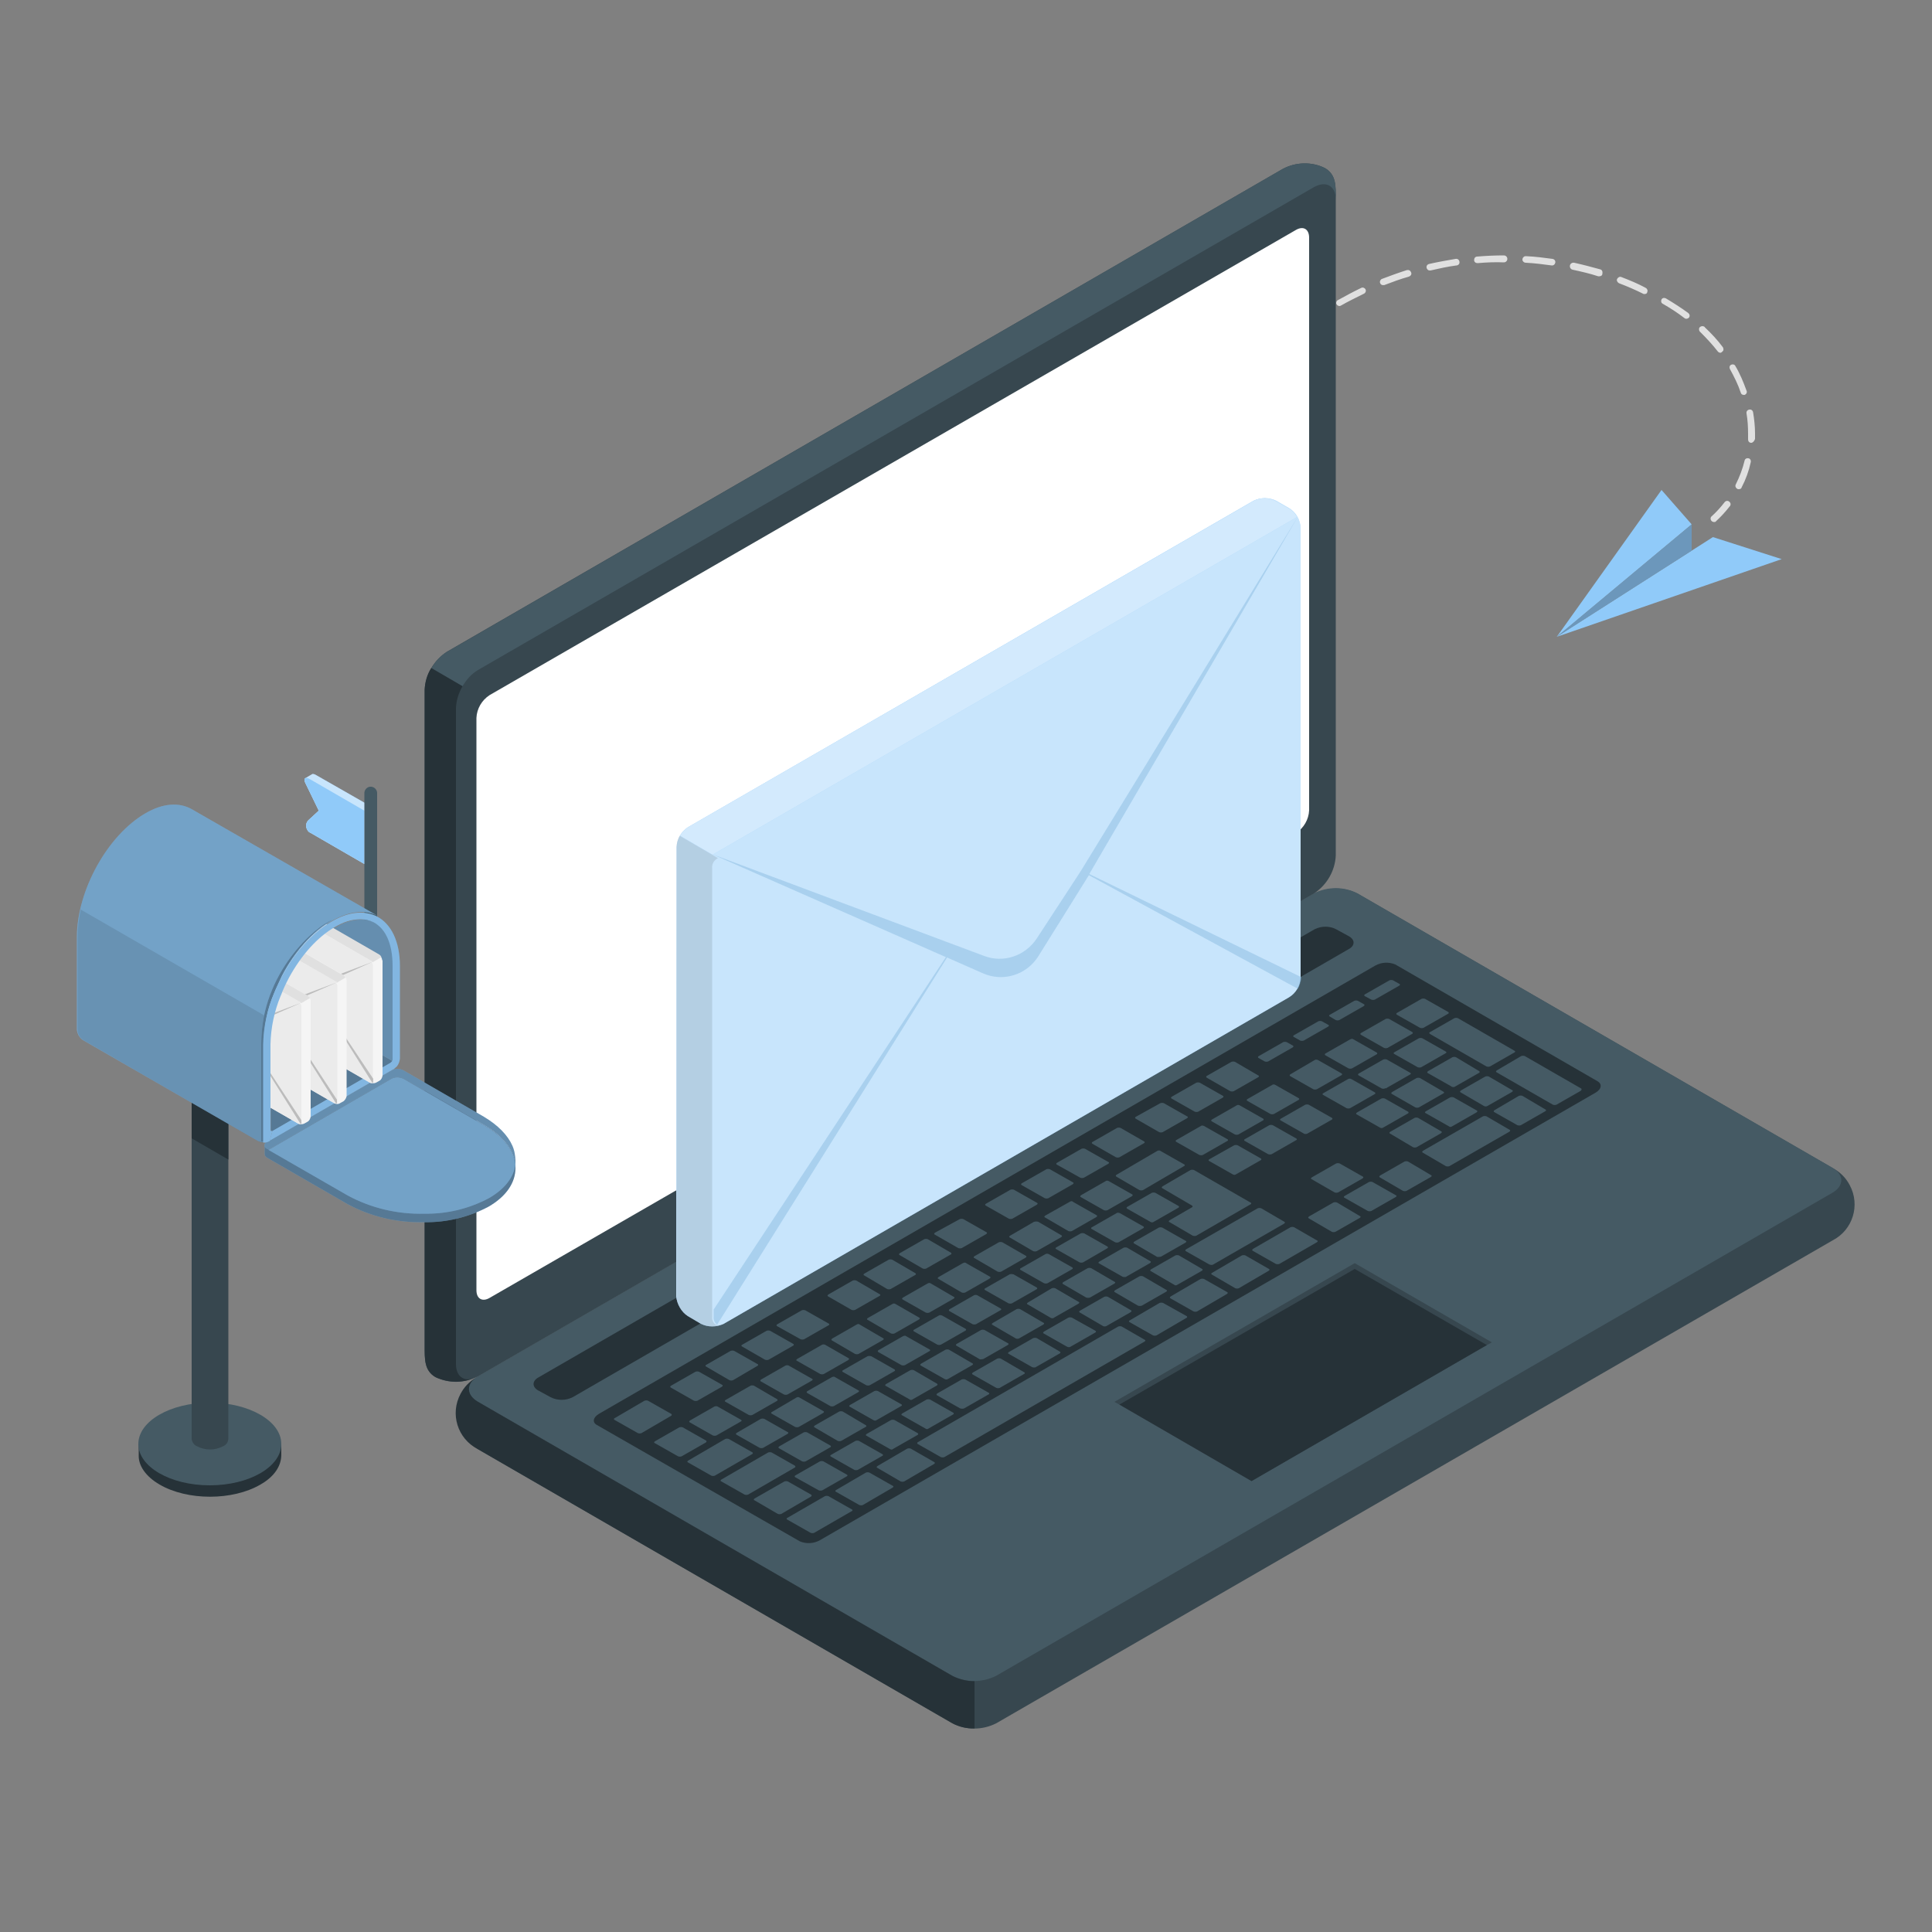 <?xml version="1.0" encoding="utf-8"?>
<!-- Generator: Adobe Illustrator 23.0.2, SVG Export Plug-In . SVG Version: 6.00 Build 0)  -->
<svg version="1.1" id="Layer_1" xmlns="http://www.w3.org/2000/svg" xmlns:xlink="http://www.w3.org/1999/xlink" x="0px" y="0px"
	 viewBox="0 0 500 500" style="enable-background:new 0 0 500 500;" xml:space="preserve">
<rect x="0" y="0" width="500" height="500" fill="#808080" stroke="none"/>
<style type="text/css">
	.st0{fill:#37474F;}
	.st1{fill:#455A64;}
	.st2{fill:#263238;}
	.st3{fill:#FFFFFF;}
	.st4{fill:#90CAF9;}
	.st5{opacity:0.5;fill:#FFFFFF;enable-background:new    ;}
	.st6{opacity:0.4;enable-background:new    ;}
	.st7{opacity:0.3;enable-background:new    ;}
	.st8{opacity:0.2;enable-background:new    ;}
	.st9{opacity:0.1;enable-background:new    ;}
	.st10{fill:#F5F5F5;}
	.st11{fill:#E0E0E0;}
	.st12{fill:#EBEBEB;}
	.st13{opacity:0.5;}
	.st14{opacity:0.6;fill:#FFFFFF;enable-background:new    ;}
	.st15{opacity:0.4;fill:#90CAF9;enable-background:new    ;}
	.st16{opacity:5.000000e-02;enable-background:new    ;}
	.st17{opacity:0.25;enable-background:new    ;}
</style>
<g id="freepik--Device--inject-33">
	<g id="freepik--Laptop--inject-33">
		<path class="st0" d="M118,365.6c0.3,3.8,2.4,7.3,5.6,9.4l122.9,71c3.6,1.8,7.7,1.8,11.3,0l216.5-125c5.2-2.7,7.2-9.1,4.4-14.3
			c-1-1.9-2.5-3.4-4.4-4.4l-122.9-71c-3.5-1.8-7.7-1.8-11.3,0l-216.4,125C120.4,358.2,118.3,361.7,118,365.6z"/>
		<path class="st1" d="M123.6,362.7l122.9,71c3.5,1.8,7.7,1.8,11.3,0l216.4-125c3.1-1.8,3.1-4.7,0-6.5l-122.9-71
			c-3.5-1.8-7.7-1.8-11.3,0l-216.4,125C120.5,358,120.5,360.9,123.6,362.7z"/>
		<path class="st2" d="M252.2,435.1v12.2c-2,0.1-4-0.4-5.7-1.3l-122.9-71c-5.2-2.7-7.2-9.1-4.4-14.3c0.9-1.7,2.2-3.1,3.9-4.1
			c-2.5,1.8-2.3,4.5,0.6,6.2l122.9,71C248.3,434.6,250.2,435.1,252.2,435.1z"/>
		<path class="st0" d="M112.7,356.4c-2.9-1.7-2.8-4.6-2.8-8.1V178.5c0.2-4,2.4-7.6,5.7-9.8L332,43.7c3.4-1.8,7.5-1.9,10.9-0.2
			c2.9,1.7,2.8,4.6,2.8,8.1v169.8c-0.2,4-2.3,7.6-5.6,9.8l-216.4,125C120.2,358,116.2,358.1,112.7,356.4z"/>
		<path class="st1" d="M345.7,51.7c0-3.6-2.5-5-5.6-3.3l-216.4,125c-1.7,1-3,2.5-4,4.2l-8-4.7l0,0c0.9-1.7,2.3-3.2,4-4.2L332,43.7
			c3.4-1.8,7.5-1.9,10.9-0.2C345.9,45.3,345.7,48.1,345.7,51.7z"/>
		<path class="st2" d="M123,356.5c-3.3,1.5-7,1.4-10.3-0.1c-2.9-1.7-2.8-4.6-2.8-8.1V178.5c0.1-2,0.6-3.9,1.7-5.6l8.1,4.7l0,0
			c-1,1.7-1.6,3.6-1.7,5.6V353C118,356.3,120.2,357.8,123,356.5z"/>
		<path class="st3" d="M126.7,179.9L335.4,59.5c1.9-1.1,3.4-0.2,3.4,2v148.2c-0.1,2.4-1.4,4.6-3.4,5.9L126.7,335.9
			c-1.9,1.1-3.4,0.2-3.4-2V185.8C123.4,183.4,124.7,181.2,126.7,179.9z"/>
		<path class="st2" d="M139.3,356.5l200.9-116c1.8-0.9,3.9-0.9,5.6,0l3.3,1.8c1.6,0.9,1.6,2.4,0,3.3l-200.9,116
			c-1.8,0.9-3.9,0.9-5.7,0l-3.3-1.8C137.7,358.9,137.7,357.4,139.3,356.5z"/>
		<path class="st2" d="M155,365.9l200.9-116c1.6-0.9,3.5-1,5.2-0.3l52.3,30.2c1.3,0.7,1.1,2.1-0.5,3L212.2,398.6
			c-1.6,0.9-3.5,1-5.2,0.3l-52.5-30.1C153.2,368.1,153.5,366.8,155,365.9z"/>
		<path class="st1" d="M329.1,298.7l6.3-3.6c0.3-0.1,0.3-0.4,0-0.5l-6-3.4c-0.3-0.1-0.6-0.1-0.9,0l-6.3,3.6c-0.3,0.1-0.3,0.4,0,0.5
			l6,3.4C328.5,298.8,328.8,298.8,329.1,298.7z M320,286.1l-6.3,3.6c-0.3,0.1-0.3,0.4-0.1,0.5l6,3.4c0.3,0.1,0.6,0.1,0.9,0l6.3-3.6
			c0.3-0.1,0.3-0.4,0.1-0.5l-6-3.4C320.6,285.9,320.2,285.9,320,286.1L320,286.1z M299.6,297.8L289,304c-0.3,0.1-0.3,0.4-0.1,0.5
			l6,3.5c0.3,0.1,0.6,0.1,0.9,0l10.6-6.2c0.3-0.1,0.3-0.4,0-0.5l-6-3.4C300.2,297.7,299.9,297.7,299.6,297.8L299.6,297.8z
			 M310.8,291.4l-6.3,3.6c-0.3,0.1-0.3,0.4-0.1,0.5l6,3.4c0.3,0.1,0.6,0.1,0.9,0l6.3-3.6c0.3-0.1,0.3-0.4,0-0.5l-6-3.4
			C311.3,291.3,311,291.2,310.8,291.4L310.8,291.4z M286.1,305.7l-6.3,3.6c-0.3,0.2-0.3,0.4-0.1,0.5l6,3.4c0.3,0.1,0.6,0.1,0.9,0
			l6.3-3.6c0.3-0.2,0.3-0.4,0.1-0.5l-6-3.4C286.7,305.5,286.3,305.5,286.1,305.7L286.1,305.7z M276.9,311l-6.4,3.6
			c-0.3,0.2-0.3,0.4,0,0.5l6,3.5c0.3,0.1,0.6,0.1,0.9,0l6.3-3.6c0.3-0.2,0.3-0.4,0.1-0.5l-6-3.4C277.5,310.8,277.2,310.8,276.9,311
			L276.9,311z M300.5,325.2l6.3-3.6c0.3-0.2,0.3-0.4,0-0.5l-6-3.4c-0.3-0.1-0.6-0.1-0.9,0l-6.3,3.6c-0.3,0.2-0.3,0.4-0.1,0.5l6,3.5
			C299.8,325.3,300.2,325.3,300.5,325.2L300.5,325.2z M291.3,330.5l6.3-3.6c0.3-0.2,0.3-0.4,0.1-0.5l-6-3.5c-0.3-0.1-0.6-0.1-0.9,0
			l-6.3,3.6c-0.3,0.2-0.3,0.4,0,0.5l6,3.4C290.7,330.5,291,330.5,291.3,330.5L291.3,330.5z M282.1,335.8l6.3-3.6
			c0.3-0.2,0.3-0.4,0-0.5l-6-3.5c-0.3-0.1-0.6-0.1-0.9,0l-6.3,3.6c-0.3,0.2-0.3,0.4-0.1,0.5l6,3.5
			C281.4,335.9,281.8,335.9,282.1,335.8L282.1,335.8z M272.8,341l6.3-3.6c0.3-0.2,0.3-0.4,0-0.5l-6-3.5c-0.3-0.1-0.6-0.1-0.9,0
			l-6.2,3.7c-0.3,0.2-0.3,0.4,0,0.5l6,3.5C272.3,341.2,272.6,341.2,272.8,341z M319.9,303.9l6.3-3.6c0.3-0.1,0.3-0.4,0.1-0.5l-6-3.4
			c-0.3-0.1-0.6-0.1-0.9,0L313,300c-0.3,0.1-0.3,0.4,0,0.5l6,3.4C319.3,304.1,319.6,304.1,319.9,303.9L319.9,303.9z M309.6,319.8
			l14-8.1c0.3-0.1,0.3-0.4,0-0.5l-14.6-8.4c-0.3-0.1-0.6-0.1-0.9,0l-7.2,4.2c-0.3,0.2-0.3,0.4-0.1,0.5l7.7,4.5
			c0.2,0.1,0.2,0.4-0.1,0.5l-5.7,3.3c-0.3,0.2-0.3,0.4,0,0.5l6,3.5C309,319.9,309.4,319.9,309.6,319.8L309.6,319.8z M267.6,316.2
			l-6.2,3.6c-0.3,0.2-0.3,0.4,0,0.5l6,3.5c0.3,0.1,0.6,0.1,0.9,0l6.3-3.6c0.3-0.2,0.3-0.4,0.1-0.5l-6-3.5
			C268.4,316.1,268,316.1,267.6,316.2L267.6,316.2z M258.5,321.5l-6.3,3.6c-0.3,0.2-0.3,0.4,0,0.5l6,3.5c0.3,0.1,0.6,0.1,0.9,0
			l6.3-3.6c0.3-0.2,0.3-0.4,0.1-0.5l-6.1-3.5C259.1,321.4,258.8,321.4,258.5,321.5z M207.6,378.2c0.3,0.1,0.6,0.1,0.9,0l6.3-3.6
			c0.3-0.1,0.3-0.4,0.1-0.5l-6-3.4c-0.3-0.1-0.6-0.1-0.9,0l-6.3,3.6c-0.3,0.2-0.3,0.4-0.1,0.5L207.6,378.2z M184.9,364l-6.3,3.6
			c-0.3,0.2-0.3,0.4-0.1,0.5l6,3.4c0.3,0.1,0.6,0.1,0.9,0l6.3-3.6c0.3-0.1,0.3-0.4,0-0.5l-6-3.4C185.5,363.9,185.2,363.9,184.9,364z
			 M196.6,374.7c0.3,0.1,0.6,0.1,0.9,0l6.3-3.6c0.3-0.2,0.3-0.4,0-0.5l-6-3.4c-0.3-0.1-0.6-0.1-0.9,0l-6.2,3.6
			c-0.3,0.1-0.3,0.4-0.1,0.5L196.6,374.7z M222,380.4l6.3-3.6c0.3-0.1,0.3-0.4,0-0.5l-6-3.4c-0.3-0.1-0.6-0.1-0.9,0l-6.3,3.6
			c-0.3,0.1-0.3,0.4,0,0.5l6,3.4C221.3,380.5,221.7,380.5,222,380.4L222,380.4z M211.9,385.7c0.3,0.1,0.6,0.1,0.9,0l6.3-3.6
			c0.3-0.1,0.3-0.4,0-0.5l-6-3.4c-0.3-0.1-0.6-0.1-0.9,0l-6.3,3.6c-0.3,0.1-0.3,0.4-0.1,0.5L211.9,385.7z M194.1,358.7l-6.3,3.6
			c-0.3,0.2-0.3,0.4,0,0.5l6,3.4c0.3,0.1,0.6,0.1,0.9,0l6.3-3.6c0.3-0.1,0.3-0.4,0.1-0.5l-6-3.5
			C194.7,358.5,194.4,358.5,194.1,358.7z M240,332.2l-6.3,3.6c-0.3,0.2-0.3,0.4-0.1,0.5l6,3.4c0.3,0.1,0.6,0.1,0.9,0l6.3-3.6
			c0.3-0.2,0.3-0.4,0-0.5l-6-3.5C240.6,332,240.3,332,240,332.2L240,332.2z M203.3,353.4L197,357c-0.3,0.2-0.3,0.4-0.1,0.5l6,3.4
			c0.3,0.1,0.6,0.1,0.9,0l6.3-3.6c0.3-0.2,0.3-0.4,0-0.5l-6-3.4C203.9,353.3,203.6,353.3,203.3,353.4L203.3,353.4z M249.2,326.9
			l-6.3,3.6c-0.3,0.2-0.3,0.4,0,0.5l6,3.5c0.3,0.1,0.6,0.1,0.9,0l6.3-3.6c0.3-0.2,0.3-0.4,0.1-0.5l-6-3.4
			C249.9,326.7,249.6,326.7,249.2,326.9L249.2,326.9z M230.9,337.5l-6.3,3.6c-0.3,0.2-0.3,0.4,0,0.5l6,3.5c0.3,0.1,0.6,0.1,0.9,0
			l6.3-3.6c0.3-0.2,0.3-0.4,0.1-0.5l-6.1-3.5C231.5,337.3,231.2,337.3,230.9,337.5z M221.7,342.8l-6.3,3.6c-0.3,0.2-0.3,0.4-0.1,0.5
			l6,3.5c0.3,0.1,0.6,0.1,0.9,0l6.3-3.6c0.3-0.2,0.3-0.4,0-0.5l-6-3.5C222.3,342.6,222,342.6,221.7,342.8L221.7,342.8z M212.6,348.1
			l-6.3,3.6c-0.3,0.2-0.3,0.4,0,0.5l6,3.4c0.3,0.1,0.6,0.1,0.9,0l6.3-3.6c0.3-0.2,0.3-0.4,0.1-0.5l-6.1-3.5
			C213.2,347.9,212.8,347.9,212.6,348.1L212.6,348.1z M254.5,351.7l6.3-3.6c0.3-0.2,0.3-0.4,0-0.5l-6-3.4c-0.3-0.1-0.6-0.1-0.9,0
			l-6.3,3.6c-0.3,0.2-0.3,0.4,0,0.5l6,3.5C253.9,351.8,254.2,351.8,254.5,351.7L254.5,351.7z M340.3,274.3L334,278
			c-0.3,0.1-0.3,0.4-0.1,0.5l6,3.4c0.3,0.1,0.6,0.1,0.9,0l6.3-3.6c0.3-0.1,0.3-0.4,0.1-0.5l-6-3.4
			C340.9,274.2,340.5,274.2,340.3,274.3L340.3,274.3z M329.2,280.8l-6.3,3.6c-0.3,0.1-0.3,0.4-0.1,0.5l6,3.4c0.3,0.1,0.6,0.1,0.9,0
			l6.3-3.6c0.3-0.1,0.3-0.4,0.1-0.5l-6-3.4C329.8,280.6,329.4,280.6,329.2,280.8L329.2,280.8z M349.4,269l-6.3,3.6
			c-0.3,0.1-0.3,0.4-0.1,0.5l6,3.4c0.3,0.1,0.6,0.1,0.9,0l6.3-3.6c0.3-0.1,0.3-0.4,0.1-0.5l-6-3.4
			C350.1,268.8,349.7,268.8,349.4,269z M298.6,316.2l6.3-3.6c0.3-0.1,0.3-0.4,0.1-0.5l-6-3.4c-0.3-0.1-0.6-0.1-0.9,0l-6.3,3.6
			c-0.3,0.1-0.3,0.4-0.1,0.5l6,3.4C298,316.4,298.3,316.4,298.6,316.2z M359.5,263.7c-0.3-0.1-0.6-0.1-0.9,0l-6.3,3.6
			c-0.3,0.1-0.3,0.4-0.1,0.5l6,3.4c0.3,0.1,0.6,0.1,0.9,0l6.3-3.6c0.3-0.1,0.3-0.4,0.1-0.5L359.5,263.7z M263.7,346.4l6.3-3.6
			c0.3-0.2,0.3-0.4,0-0.5l-6-3.5c-0.3-0.1-0.6-0.1-0.9,0l-6.2,3.6c-0.3,0.2-0.3,0.4,0,0.5l6,3.5
			C263.1,346.5,263.4,346.5,263.7,346.4L263.7,346.4z M376.4,281.3l6.3-3.6c0.3-0.1,0.3-0.4,0.1-0.5l-6-3.6c-0.3-0.1-0.6-0.1-0.9,0
			l-6.3,3.6c-0.3,0.2-0.3,0.4-0.1,0.5l6,3.4C375.7,281.3,376.1,281.4,376.4,281.3L376.4,281.3z M358.6,281.7l6.3-3.6
			c0.3-0.1,0.3-0.4,0-0.5l-6-3.4c-0.3-0.1-0.6-0.1-0.9,0l-6.3,3.6c-0.3,0.1-0.3,0.4-0.1,0.5l6,3.4c0.3,0.1,0.7,0.1,1-0.1V281.7z
			 M368.1,268.7c-0.3-0.1-0.6-0.1-0.9,0l-6.3,3.6c-0.3,0.1-0.3,0.4,0,0.5l6,3.4c0.3,0.1,0.6,0.1,0.9,0l6.3-3.6
			c0.3-0.1,0.3-0.4,0-0.5L368.1,268.7z M370.1,267.6l14.6,8.4c0.3,0.1,0.6,0.1,0.9,0l6.3-3.6c0.3-0.1,0.3-0.4,0-0.5l-14.6-8.4
			c-0.3-0.1-0.6-0.1-0.9,0l-6.3,3.6C369.8,267.2,369.8,267.4,370.1,267.6L370.1,267.6z M348.8,279.3l-6.3,3.6
			c-0.3,0.1-0.3,0.4,0,0.5l6,3.4c0.3,0.1,0.6,0.1,0.9,0l6.3-3.6c0.3-0.1,0.3-0.4,0.1-0.5l-6-3.4
			C349.5,279.1,349.1,279.1,348.8,279.3z M279.7,319.2l-6.3,3.6c-0.3,0.1-0.3,0.4,0,0.5l6,3.4c0.3,0.1,0.6,0.1,0.9,0l6.2-3.6
			c0.3-0.1,0.3-0.4,0.1-0.5l-6-3.4C280.3,319.1,280,319.1,279.7,319.2z M366.3,286.6c0.3,0.1,0.6,0.1,0.9,0l6.3-3.6
			c0.3-0.1,0.3-0.4,0-0.5l-6-3.5c-0.3-0.1-0.6-0.1-0.9,0l-6.3,3.6c-0.3,0.2-0.3,0.4-0.1,0.5L366.3,286.6z M288.9,314l-6.3,3.6
			c-0.3,0.1-0.3,0.4,0,0.5l6,3.4c0.3,0.1,0.6,0.1,0.9,0l6.3-3.6c0.3-0.1,0.3-0.4,0.1-0.5l-6-3.4C289.5,313.8,289.1,313.8,288.9,314
			L288.9,314z M216.8,372.9c0.3,0.1,0.6,0.1,0.9,0l6.3-3.6c0.3-0.1,0.3-0.4,0-0.5l-5.9-3.5c-0.3-0.1-0.6-0.1-0.9,0l-6.3,3.6
			c-0.3,0.2-0.3,0.4-0.1,0.5L216.8,372.9z M206.1,361.7l-6.3,3.7c-0.3,0.1-0.3,0.4,0,0.5l6,3.4c0.3,0.1,0.6,0.1,0.9,0l6.3-3.6
			c0.3-0.2,0.3-0.4,0.1-0.5l-6-3.4C206.7,361.5,206.4,361.5,206.1,361.7L206.1,361.7z M226.9,367.5l6.3-3.6c0.3-0.1,0.3-0.4,0-0.5
			l-6-3.4c-0.3-0.1-0.6-0.1-0.9,0l-6.3,3.6c-0.3,0.2-0.3,0.4,0,0.5l6,3.4C226.3,367.7,226.6,367.7,226.9,367.5L226.9,367.5z
			 M236.1,362.2l6.3-3.6c0.3-0.2,0.3-0.4,0.1-0.5l-6-3.5c-0.3-0.1-0.6-0.1-0.9,0l-6.3,3.6c-0.3,0.2-0.3,0.4,0,0.5l6,3.4
			C235.5,362.3,235.8,362.4,236.1,362.2L236.1,362.2z M245.3,356.9l6.3-3.6c0.3-0.2,0.3-0.4,0-0.5l-6-3.5c-0.3-0.1-0.6-0.1-0.9,0
			l-6.3,3.6c-0.3,0.2-0.3,0.4-0.1,0.5l6,3.4C244.6,357,245,357.1,245.3,356.9L245.3,356.9z M215.3,356.4L209,360
			c-0.3,0.1-0.3,0.4-0.1,0.5l6,3.4c0.3,0.1,0.6,0.1,0.9,0l6.3-3.6c0.3-0.2,0.3-0.4,0-0.5l-6-3.4
			C215.9,356.2,215.6,356.3,215.3,356.4L215.3,356.4z M224.5,351l-6.3,3.6c-0.3,0.1-0.3,0.4,0,0.5l6,3.4c0.3,0.1,0.6,0.1,0.9,0
			l6.3-3.6c0.3-0.1,0.3-0.4,0.1-0.5l-6-3.4C225.1,350.9,224.8,350.9,224.5,351L224.5,351z M261.3,329.8l-6.3,3.6
			c-0.3,0.1-0.3,0.4,0,0.5l6,3.4c0.3,0.1,0.6,0.1,0.9,0l6.3-3.6c0.3-0.1,0.3-0.4,0.1-0.5l-6-3.4
			C261.9,329.7,261.5,329.7,261.3,329.8L261.3,329.8z M252.1,335.2l-6.3,3.6c-0.3,0.1-0.3,0.4-0.1,0.5l6,3.4c0.3,0.1,0.6,0.1,0.9,0
			l6.3-3.6c0.3-0.1,0.3-0.4,0-0.5l-6-3.4C252.7,335.1,252.3,335.1,252.1,335.2z M270.5,324.6l-6.3,3.6c-0.3,0.1-0.3,0.4,0,0.5l6,3.4
			c0.3,0.1,0.6,0.1,0.9,0l6.3-3.6c0.3-0.1,0.3-0.4,0.1-0.5l-6-3.4C271.1,324.4,270.8,324.4,270.5,324.6L270.5,324.6z M233.7,345.8
			l-6.3,3.6c-0.3,0.1-0.3,0.4-0.1,0.5l6,3.4c0.3,0.1,0.6,0.1,0.9,0l6.3-3.6c0.3-0.1,0.3-0.4,0-0.5l-6-3.4
			C234.3,345.6,234,345.7,233.7,345.8z M242.9,340.5l-6.3,3.6c-0.3,0.1-0.3,0.4,0,0.5l6,3.4c0.3,0.1,0.6,0.1,0.9,0l6.3-3.6
			c0.3-0.1,0.3-0.4,0.1-0.5l-6-3.4C243.5,340.3,243.2,340.3,242.9,340.5z M231.1,375l6.3-3.6c0.3-0.1,0.3-0.4,0.1-0.5l-6-3.4
			c-0.3-0.1-0.6-0.1-0.9,0l-6.3,3.6c-0.3,0.2-0.3,0.4,0,0.5l6,3.4C230.6,375.2,230.9,375.2,231.1,375z M182.7,372.8l-6-3.4
			c-0.3-0.1-0.6-0.1-0.9,0l-6.3,3.6c-0.3,0.2-0.3,0.4,0,0.5l6,3.4c0.3,0.1,0.6,0.1,0.9,0l6.3-3.6
			C182.9,373.1,182.9,372.9,182.7,372.8z M194.6,375.8l-6-3.4c-0.3-0.1-0.6-0.1-0.9,0l-9.6,5.6c-0.3,0.2-0.3,0.4,0,0.5l6,3.4
			c0.3,0.1,0.6,0.1,0.9,0l9.7-5.6C194.9,376.1,194.9,375.9,194.6,375.8z M173.7,365.9l-6-3.4c-0.3-0.1-0.6-0.1-0.9,0l-7.7,4.5
			c-0.3,0.1-0.3,0.4,0,0.5l6,3.4c0.3,0.1,0.6,0.1,0.9,0l7.7-4.5C173.9,366.3,173.9,366,173.7,365.9z M179.6,362.5
			c0.3,0.1,0.6,0.1,0.9,0l6.3-3.6c0.3-0.2,0.3-0.4,0.1-0.5l-6-3.4c-0.3-0.1-0.6-0.1-0.9,0l-6.3,3.6c-0.3,0.1-0.3,0.4-0.1,0.5
			L179.6,362.5z M205.7,379.3l-6-3.4c-0.3-0.1-0.6-0.1-0.9,0l-12.1,7c-0.3,0.2-0.3,0.4,0,0.5l6,3.4c0.3,0.1,0.6,0.1,0.9,0l12.1-7
			C205.9,379.7,205.9,379.5,205.7,379.3L205.7,379.3z M209.9,386.8l-6-3.4c-0.3-0.1-0.6-0.1-0.9,0l-7.7,4.4c-0.3,0.2-0.3,0.4,0,0.5
			l6,3.5c0.3,0.1,0.6,0.1,0.9,0l7.7-4.5C210.1,387.2,210.1,386.9,209.9,386.8L209.9,386.8z M248,323c0.3,0.1,0.6,0.1,0.9,0l6.3-3.6
			c0.3-0.2,0.3-0.4,0.1-0.5l-6-3.4c-0.3-0.1-0.6-0.1-0.9,0L242,319c-0.3,0.2-0.3,0.4-0.1,0.5L248,323z M229.6,333.6
			c0.3,0.1,0.6,0.1,0.9,0l6.3-3.6c0.3-0.1,0.3-0.4,0.1-0.5l-6-3.5c-0.3-0.1-0.6-0.1-0.9,0l-6.3,3.6c-0.3,0.2-0.3,0.4,0,0.5
			L229.6,333.6z M188.8,357.2c0.3,0.1,0.6,0.1,0.9,0l6.3-3.7c0.3-0.2,0.3-0.4,0-0.5l-6-3.4c-0.3-0.1-0.6-0.1-0.9,0l-6.3,3.6
			c-0.3,0.1-0.3,0.4,0,0.5L188.8,357.2z M238.8,328.3c0.3,0.1,0.6,0.1,0.9,0l6.3-3.6c0.3-0.1,0.3-0.4,0.1-0.5l-6-3.5
			c-0.3-0.1-0.6-0.1-0.9,0l-6.3,3.6c-0.3,0.2-0.3,0.4-0.1,0.5L238.8,328.3z M220.4,339c0.3,0.1,0.6,0.1,0.9,0l6.3-3.6
			c0.3-0.1,0.3-0.4,0-0.5l-6-3.5c-0.3-0.1-0.6-0.1-0.9,0l-6.3,3.6c-0.3,0.2-0.3,0.4-0.1,0.5L220.4,339z M214.4,387.2
			c-0.3-0.1-0.6-0.1-0.9,0l-9.7,5.6c-0.3,0.1-0.3,0.4,0,0.5l6,3.4c0.3,0.1,0.6,0.1,0.9,0l9.7-5.6c0.3-0.1,0.3-0.4,0-0.5L214.4,387.2
			z M207.2,346.6c0.3,0.1,0.6,0.1,0.9,0l6.3-3.6c0.3-0.1,0.3-0.4,0-0.5l-6-3.4c-0.3-0.1-0.6-0.1-0.9,0l-6.3,3.6
			c-0.3,0.1-0.3,0.4-0.1,0.5L207.2,346.6z M198,351.9c0.3,0.1,0.6,0.1,0.9,0l6.3-3.6c0.3-0.1,0.3-0.4,0.1-0.5l-6-3.4
			c-0.3-0.1-0.6-0.1-0.9,0l-6.3,3.6c-0.3,0.1-0.3,0.4,0,0.5L198,351.9z M384.7,288.9c-0.3-0.1-0.6-0.1-0.9,0l-15.5,8.9
			c-0.3,0.2-0.3,0.4-0.1,0.5l6,3.5c0.3,0.1,0.6,0.1,0.9,0l15.5-8.9c0.3-0.2,0.3-0.4,0.1-0.5L384.7,288.9z M364.4,300.6
			c-0.3-0.1-0.6-0.1-0.9,0l-6.3,3.6c-0.3,0.2-0.3,0.4-0.1,0.5l6,3.5c0.3,0.1,0.6,0.1,0.9,0l6.3-3.6c0.3-0.2,0.3-0.4,0-0.5
			L364.4,300.6z M240.3,369.7l6.3-3.6c0.3-0.1,0.3-0.4,0.1-0.5l-6-3.4c-0.3-0.1-0.6-0.1-0.9,0l-6.3,3.6c-0.3,0.2-0.3,0.4,0,0.5
			l6,3.4C239.7,369.9,240.1,369.9,240.3,369.7z M346,311.2c-0.3-0.1-0.6-0.1-0.9,0l-6.3,3.6c-0.3,0.2-0.3,0.4-0.1,0.5l6,3.5
			c0.3,0.1,0.6,0.1,0.9,0l6.3-3.6c0.3-0.2,0.3-0.4,0-0.5L346,311.2z M394,283.6c-0.3-0.1-0.6-0.1-0.9,0l-6.3,3.7
			c-0.3,0.2-0.3,0.4-0.1,0.5l6,3.4c0.3,0.1,0.6,0.1,0.9,0l6.3-3.6c0.3-0.2,0.3-0.4,0-0.5L394,283.6z M409.2,281.7l-14.6-8.4
			c-0.3-0.1-0.6-0.1-0.9,0l-6.3,3.7c-0.3,0.2-0.3,0.4-0.1,0.5l14.6,8.4c0.3,0.1,0.6,0.1,0.9,0l6.3-3.6
			C409.3,282.1,409.4,281.8,409.2,281.7L409.2,281.7z M311.6,331c-0.3-0.1-0.6-0.1-0.9,0l-7.7,4.5c-0.3,0.2-0.3,0.4-0.1,0.5l6,3.4
			c0.3,0.1,0.6,0.1,0.9,0l7.7-4.5c0.3-0.2,0.3-0.4,0.1-0.5L311.6,331z M334.9,317.6c-0.3-0.1-0.6-0.1-0.9,0l-9.7,5.6
			c-0.3,0.2-0.3,0.4-0.1,0.5l6,3.4c0.3,0.1,0.6,0.1,0.9,0l9.7-5.6c0.3-0.2,0.3-0.4,0-0.5L334.9,317.6z M290.3,343.3
			c-0.3-0.1-0.6-0.1-0.9,0l-51.8,29.9c-0.3,0.1-0.3,0.4-0.1,0.5l6,3.4c0.3,0.1,0.6,0.1,0.9,0l51.8-29.9c0.3-0.2,0.3-0.4,0-0.5
			L290.3,343.3z M235.7,374.9c-0.3-0.1-0.6-0.1-0.9,0l-7.7,4.5c-0.3,0.2-0.3,0.4,0,0.5l6,3.5c0.3,0.1,0.6,0.1,0.9,0l7.7-4.5
			c0.3-0.1,0.3-0.4,0.1-0.5L235.7,374.9z M301,337.2c-0.3-0.1-0.6-0.1-0.9,0l-7.7,4.5c-0.3,0.1-0.3,0.4,0,0.5l6,3.4
			c0.3,0.1,0.6,0.1,0.9,0l7.7-4.5c0.3-0.1,0.3-0.4,0.1-0.5L301,337.2z M225,381.1c-0.3-0.1-0.6-0.1-0.9,0l-7.7,4.5
			c-0.3,0.2-0.3,0.4,0,0.5l6,3.4c0.3,0.1,0.6,0.1,0.9,0l7.7-4.5c0.3-0.2,0.3-0.4,0-0.5L225,381.1z M322.3,324.9
			c-0.3-0.1-0.6-0.1-0.9,0l-7.7,4.5c-0.3,0.1-0.3,0.4,0,0.5l6,3.5c0.3,0.1,0.6,0.1,0.9,0l7.7-4.5c0.3-0.1,0.3-0.4,0.1-0.5
			L322.3,324.9z M355.2,305.9c-0.3-0.1-0.6-0.1-0.9,0l-6.3,3.6c-0.3,0.2-0.3,0.4,0,0.5l6,3.4c0.3,0.1,0.6,0.1,0.9,0l6.3-3.6
			c0.3-0.2,0.3-0.4,0-0.5L355.2,305.9z M375.8,291.5l6.3-3.6c0.3-0.2,0.3-0.4,0.1-0.5l-6-3.4c-0.3-0.1-0.6-0.1-0.9,0l-6.3,3.6
			c-0.3,0.2-0.3,0.4,0,0.5l6,3.4C375.2,291.7,375.5,291.7,375.8,291.5L375.8,291.5z M338.3,293.4l6.3-3.6c0.3-0.1,0.3-0.4,0.1-0.5
			l-6-3.4c-0.3-0.1-0.6-0.1-0.9,0l-6.3,3.6c-0.3,0.1-0.3,0.4,0,0.5l6,3.4C337.7,293.5,338,293.5,338.3,293.4L338.3,293.4z
			 M313.9,327.3l18.4-10.6c0.3-0.2,0.3-0.4,0.1-0.5l-6-3.5c-0.3-0.1-0.6-0.1-0.9,0L307,323.3c-0.3,0.2-0.3,0.4-0.1,0.5l6,3.4
			C313.3,327.4,313.6,327.4,313.9,327.3z M365.7,296.9c0.3,0.1,0.6,0.1,0.9,0l6.3-3.6c0.3-0.2,0.3-0.4,0.1-0.5l-6-3.5
			c-0.3-0.1-0.6-0.1-0.9,0l-6.3,3.6c-0.3,0.2-0.3,0.4,0,0.5L365.7,296.9z M358,291.8l6.3-3.6c0.3-0.1,0.3-0.4,0.1-0.5l-6-3.4
			c-0.3-0.1-0.6-0.1-0.9,0l-6.3,3.6c-0.3,0.2-0.3,0.4-0.1,0.5l6,3.4C357.4,292,357.7,292,358,291.8z M304.7,332.5l6.3-3.6
			c0.3-0.2,0.3-0.4,0.1-0.5l-6-3.5c-0.3-0.1-0.6-0.1-0.9,0l-6.3,3.6c-0.3,0.2-0.3,0.4,0,0.5l6,3.5
			C304.1,332.7,304.4,332.7,304.7,332.5L304.7,332.5z M345.4,308.6c0.3,0.1,0.6,0.1,0.9,0l6.3-3.6c0.3-0.2,0.3-0.4,0.1-0.5l-6-3.4
			c-0.3-0.1-0.6-0.1-0.9,0l-6.3,3.6c-0.3,0.2-0.3,0.4,0,0.5L345.4,308.6z M258.7,359.2l6.3-3.6c0.3-0.1,0.3-0.4,0-0.5l-6-3.5
			c-0.3-0.1-0.6-0.1-0.9,0l-6.3,3.6c-0.3,0.2-0.3,0.4-0.1,0.5l6,3.4C258,359.3,258.4,359.3,258.7,359.2z M267.9,353.9l6.3-3.6
			c0.3-0.1,0.3-0.4,0.1-0.5l-6-3.5c-0.3-0.1-0.6-0.1-0.9,0l-6.3,3.6c-0.3,0.2-0.3,0.4,0,0.5l6,3.4
			C267.3,353.9,267.6,353.9,267.9,353.9L267.9,353.9z M249.5,364.5l6.3-3.6c0.3-0.1,0.3-0.4,0-0.5l-6-3.4c-0.3-0.1-0.6-0.1-0.9,0
			l-6.3,3.6c-0.3,0.2-0.3,0.4-0.1,0.5l6,3.4C248.9,364.6,249.2,364.6,249.5,364.5L249.5,364.5z M286.3,343.2l6.3-3.6
			c0.3-0.2,0.3-0.4,0.1-0.5l-6-3.5c-0.3-0.1-0.6-0.1-0.9,0l-6.3,3.6c-0.3,0.2-0.3,0.4,0,0.5l6,3.5
			C285.7,343.3,286,343.3,286.3,343.2z M277.1,348.5l6.3-3.6c0.3-0.1,0.3-0.4,0.1-0.5l-6.1-3.4c-0.3-0.1-0.6-0.1-0.9,0l-6.3,3.6
			c-0.3,0.2-0.3,0.4-0.1,0.5l6,3.4C276.5,348.7,276.8,348.7,277.1,348.5L277.1,348.5z M295.5,337.9l6.3-3.6c0.3-0.2,0.3-0.4,0-0.5
			l-6-3.5c-0.3-0.1-0.6-0.1-0.9,0l-6.3,3.6c-0.3,0.2-0.3,0.4-0.1,0.5l6,3.5C294.8,338,295.2,338,295.5,337.9L295.5,337.9z
			 M345.7,264c0.3,0.1,0.6,0.1,0.9,0l6.3-3.6c0.3-0.2,0.3-0.4,0.1-0.5l-1.6-0.9c-0.3-0.1-0.6-0.1-0.9,0l-6.3,3.6
			c-0.3,0.1-0.3,0.4,0,0.5L345.7,264z M300,293c0.3,0.1,0.6,0.1,0.9,0l6.3-3.6c0.3-0.2,0.3-0.4,0-0.5l-6-3.4c-0.3-0.1-0.6-0.1-0.9,0
			L294,289c-0.3,0.1-0.3,0.4-0.1,0.5L300,293z M318.4,282.4c0.3,0.1,0.6,0.1,0.9,0l6.3-3.6c0.3-0.2,0.3-0.4,0-0.5l-6-3.5
			c-0.3-0.1-0.6-0.1-0.9,0l-6.3,3.6c-0.3,0.1-0.3,0.4-0.1,0.5L318.4,282.4z M288.8,299.5c0.3,0.1,0.6,0.1,0.9,0l6.3-3.6
			c0.3-0.1,0.3-0.4,0.1-0.5l-6.1-3.5c-0.3-0.1-0.6-0.1-0.9,0l-6.3,3.6c-0.3,0.1-0.3,0.4-0.1,0.5L288.8,299.5z M309.2,287.7
			c0.3,0.1,0.6,0.1,0.9,0l6.3-3.6c0.3-0.2,0.3-0.4,0.1-0.5l-6-3.4c-0.3-0.1-0.6-0.1-0.9,0l-6.3,3.6c-0.3,0.1-0.3,0.4-0.1,0.5
			L309.2,287.7z M270.4,310.1c0.3,0.1,0.6,0.1,0.9,0l6.3-3.6c0.3-0.2,0.3-0.4,0.1-0.5l-6-3.4c-0.3-0.1-0.6-0.1-0.9,0l-6.3,3.6
			c-0.3,0.1-0.3,0.4-0.1,0.5L270.4,310.1z M279.6,304.8c0.3,0.1,0.6,0.1,0.9,0l6.3-3.6c0.3-0.2,0.3-0.4,0-0.5l-6-3.4
			c-0.3-0.1-0.6-0.1-0.9,0l-6.3,3.6c-0.3,0.1-0.3,0.4-0.1,0.5L279.6,304.8z M327.3,274.7c0.3,0.1,0.6,0.1,0.9,0l6.3-3.6
			c0.3-0.2,0.3-0.4,0.1-0.5l-1.6-0.9c-0.3-0.1-0.6-0.1-0.9,0l-6.3,3.6c-0.3,0.1-0.3,0.4-0.1,0.5L327.3,274.7z M354.9,258.7
			c0.3,0.1,0.6,0.1,0.9,0l6.3-3.6c0.3-0.2,0.3-0.4,0-0.5l-1.6-0.9c-0.3-0.1-0.6-0.1-0.9,0l-6.3,3.6c-0.3,0.1-0.3,0.4-0.1,0.5
			L354.9,258.7z M367.5,266c0.3,0.1,0.6,0.1,0.9,0l6.3-3.6c0.3-0.1,0.3-0.4,0.1-0.5l-6-3.4c-0.3-0.1-0.6-0.1-0.9,0l-6.3,3.6
			c-0.3,0.1-0.3,0.4-0.1,0.5L367.5,266z M385,286.2l6.3-3.6c0.3-0.2,0.3-0.4,0-0.5l-6-3.5c-0.3-0.1-0.6-0.1-0.9,0l-6.3,3.6
			c-0.3,0.2-0.3,0.4-0.1,0.5l6,3.5C384.3,286.4,384.7,286.4,385,286.2L385,286.2z M336.5,269.3c0.3,0.1,0.6,0.1,0.9,0l6.3-3.6
			c0.3-0.2,0.3-0.4,0-0.5l-1.6-0.9c-0.3-0.1-0.6-0.1-0.9,0l-6.3,3.6c-0.3,0.1-0.3,0.4,0,0.5L336.5,269.3z M261.1,315.4
			c0.3,0.1,0.6,0.1,0.9,0l6.3-3.6c0.3-0.2,0.3-0.4,0.1-0.5l-6-3.4c-0.3-0.1-0.6-0.1-0.9,0l-6.3,3.6c-0.3,0.1-0.3,0.4-0.1,0.5
			L261.1,315.4z"/>
		<polygon class="st0" points="288.4,362.8 289.7,363.5 323.9,383.3 384.8,348.1 386.1,347.4 350.6,326.9 		"/>
		<polygon class="st2" points="289.7,363.5 323.9,383.3 384.8,348.1 350.6,328.4 		"/>
	</g>
</g>
<g id="freepik--mail-box--inject-33">
	<g id="freepik--MailBox--inject-33">
		<path class="st4" d="M96,208.7l-14-8c-0.6-0.4-1.1-0.5-1.3-0.3l-1.7,1c-0.3,0.2-0.3,0.7,0.1,1.4l3.4,7l-2.5,2.3
			c-0.9,0.7-1,1.9-0.4,2.8c0.2,0.3,0.4,0.5,0.7,0.6l14,8.1l1.7-1L96,208.7z"/>
		<path class="st5" d="M96,208.7l-14-8c-0.6-0.4-1.1-0.5-1.3-0.3l-1.7,1c-0.3,0.2-0.3,0.7,0.1,1.4l3.4,7l-2.5,2.3
			c-0.9,0.7-1,1.9-0.4,2.8c0.2,0.3,0.4,0.5,0.7,0.6l14,8.1l1.7-1L96,208.7z"/>
		<path class="st4" d="M80.3,201.7c-1.4-0.8-1.9-0.3-1.2,1.1l3.4,7l-2.5,2.3c-0.9,0.7-1,1.9-0.4,2.8c0.2,0.3,0.4,0.5,0.7,0.6l14,8.1
			v-13.8L80.3,201.7z"/>
		<path class="st1" d="M95.9,253.1c-0.9,0-1.6-0.7-1.6-1.6l0,0v-46.4c0.1-0.9,0.9-1.6,1.8-1.5c0.8,0.1,1.4,0.7,1.5,1.5v46.4
			C97.6,252.4,96.8,253.1,95.9,253.1L95.9,253.1z"/>
		<path class="st2" d="M35.9,376.6v-2.9h0.7c1.1-1.9,2.7-3.5,4.7-4.6c7.2-4.2,18.9-4.2,26.1,0c2,1,3.6,2.6,4.7,4.6h0.7v2.8
			c0,2.8-1.7,5.6-5.4,7.7c-7.2,4.2-18.9,4.2-26.1,0C37.7,382.1,35.8,379.3,35.9,376.6z"/>
		<ellipse class="st1" cx="54.3" cy="373.7" rx="18.5" ry="10.7"/>
		<path class="st0" d="M59.1,273.3v99.1c-0.1,0.9-0.6,1.6-1.4,1.9c-2.1,1.1-4.6,1.1-6.7,0c-0.8-0.3-1.3-1.1-1.4-1.9v-99.1H59.1z"/>
		<polygon class="st2" points="49.6,285.3 49.6,294.6 59.1,300.1 59.1,290.8 		"/>
		<path class="st4" d="M84,264.4l17.6,10.2c-0.1,0.1-0.2,0.3-0.3,0.4l-30.7,17.7c-0.3,0.1-0.5,0-0.5-0.3v-22.2
			c0.1-4.3,1-8.5,2.6-12.4L84,264.4z"/>
		<path class="st6" d="M84,264.4l17.6,10.2c-0.1,0.1-0.2,0.3-0.3,0.4l-30.7,17.7c-0.3,0.1-0.5,0-0.5-0.3v-22.2
			c0.1-4.3,1-8.5,2.6-12.4L84,264.4z"/>
		<path class="st4" d="M101.8,249.9v24.8l-29.1-16.8l0.1-0.2c3.1-7.8,8.3-14.4,14.1-17.7c2-1.2,4.2-2,6.6-2
			C98.6,237.9,101.8,242.5,101.8,249.9z"/>
		<path class="st7" d="M101.8,249.9v24.8l-29.1-16.8l0.1-0.2c3.1-7.8,8.3-14.4,14.1-17.7c2-1.2,4.2-2,6.6-2
			C98.6,237.9,101.8,242.5,101.8,249.9z"/>
		<path class="st4" d="M133.4,302.3v-2.2h-0.2v0.3c-0.1-0.6-0.3-1.2-0.6-1.8c-1.1-2.7-3.6-5.3-7.4-7.5l-20.8-12
			c-1-0.5-2.2-0.5-3.1,0l-31.8,18.4c-0.4-0.3-0.7-0.7-1-1.1v2.3l0,0c0,0.4,0.3,0.7,0.6,0.9l20.8,12c6.1,3.3,13,4.9,19.9,4.7
			c5.8,0.1,11.5-1.3,16.6-4C131.1,309.6,133.4,306,133.4,302.3L133.4,302.3z"/>
		<path class="st6" d="M133.4,302.3v-2.2h-0.2v0.3c-0.1-0.6-0.3-1.2-0.6-1.8c-1.1-2.7-3.6-5.3-7.4-7.5l-20.8-12
			c-1-0.5-2.2-0.5-3.1,0l-31.8,18.4c-0.4-0.3-0.7-0.7-1-1.1v2.3l0,0c0,0.4,0.3,0.7,0.6,0.9l20.8,12c6.1,3.3,13,4.9,19.9,4.7
			c5.8,0.1,11.5-1.3,16.6-4C131.1,309.6,133.4,306,133.4,302.3L133.4,302.3z"/>
		<path class="st4" d="M132.6,298.7c-1.1-2.7-3.6-5.3-7.4-7.5l-20.8-12c-1-0.5-2.2-0.5-3.1,0l-31.8,18.4L90,309.4
			c6.1,3.3,13,4.9,19.9,4.7c5.8,0.1,11.5-1.3,16.6-4c4.2-2.4,6.5-5.5,6.9-8.8C133.2,300.3,133,299.5,132.6,298.7z"/>
		<path class="st8" d="M132.6,298.7c-1.1-2.7-3.6-5.3-7.4-7.5l-20.8-12c-1-0.5-2.2-0.5-3.1,0l-31.8,18.4L90,309.4
			c6.1,3.3,13,4.9,19.9,4.7c5.8,0.1,11.5-1.3,16.6-4c4.2-2.4,6.5-5.5,6.9-8.8C133.2,300.3,133,299.5,132.6,298.7z"/>
		<path class="st4" d="M133.3,301.2c-0.1-0.9-0.3-1.8-0.7-2.6c-1.1-2.7-3.6-5.3-7.4-7.5l-20.8-12c-1-0.5-2.2-0.5-3.1,0l-31.8,18.4
			l-0.4-0.2c-0.5-0.2-0.8-0.7-0.6-1.2c0.1-0.3,0.3-0.5,0.6-0.6l32.2-18.5c1-0.5,2.2-0.5,3.1,0l20.8,12c3.7,2.2,6.2,4.8,7.4,7.5
			c0.4,0.9,0.6,1.8,0.7,2.7C133.4,299.9,133.4,300.6,133.3,301.2z"/>
		<path class="st7" d="M133.3,301.2c-0.1-0.9-0.3-1.8-0.7-2.6c-1.1-2.7-3.6-5.3-7.4-7.5l-20.8-12c-1-0.5-2.2-0.5-3.1,0l-31.8,18.4
			l-0.4-0.2c-0.5-0.2-0.8-0.7-0.6-1.2c0.1-0.3,0.3-0.5,0.6-0.6l32.2-18.5c1-0.5,2.2-0.5,3.1,0l20.8,12c3.7,2.2,6.2,4.8,7.4,7.5
			c0.4,0.9,0.6,1.8,0.7,2.7C133.4,299.9,133.4,300.6,133.3,301.2z"/>
		<polygon class="st4" points="69.8,295.2 102,276.6 101.3,274.9 70.5,292.7 		"/>
		<polygon class="st9" points="69.8,295.2 102,276.6 101.3,274.9 70.5,292.7 		"/>
		<g id="freepik--Letter--inject-33">
			<path class="st10" d="M98.9,248.5c0-0.5-0.3-1-0.8-1.3L59,224.5c-0.5-0.3-1.1-0.3-1.5,0l-0.9,0.5c-0.5,0.3-0.7,0.8-0.8,1.3v30
				c0,0.5,0.3,1,0.8,1.3l39.2,22.6c0.5,0.2,1.1,0.2,1.5,0l0.9-0.5c0.5-0.3,0.7-0.8,0.8-1.3v-29.9H98.9z"/>
			<path class="st11" d="M98.7,247.7l-2.2,1.3L56,225.5c0.1-0.2,0.3-0.4,0.5-0.6l0.9-0.5c0.5-0.3,1.1-0.3,1.5,0L98.1,247
				C98.4,247.2,98.6,247.4,98.7,247.7z"/>
			<path class="st4" d="M96.4,280.4L96.4,280.4z"/>
			<path class="st12" d="M96.5,248.9l-0.4,0.2c0.3,0.1,0.4,0.4,0.4,0.7v30c0,0.2-0.1,0.4-0.2,0.5c-0.1,0-0.2,0-0.4,0l-0.2-0.1
				l-39.2-22.6c-0.4-0.3-0.7-0.8-0.8-1.3v-30c0-0.3,0.1-0.5,0.2-0.8L96.5,248.9z"/>
			<path class="st8" d="M96.5,248.9l-18.1,6.8c-1.3,0.5-2.8,0-3.5-1.1l-2.9-4.5l-16-24.6l15.5,24.8l-15.6,6.1c0,0.3,0.1,0.5,0.2,0.8
				l15.4-6.8l3.4,5.4c0.8,1.2,2.4,1.7,3.7,1.1l2.4-1.1l15.4,24.5c0.2-0.1,0.2-0.3,0.2-0.5v-0.6L81,255.8L96.5,248.9z"/>
		</g>
		<g id="freepik--letter--inject-33">
			<path class="st10" d="M89.7,253.7c0-0.5-0.3-1-0.8-1.3l-39.2-22.6c-0.5-0.3-1.1-0.3-1.5,0l-0.9,0.5c-0.4,0.3-0.7,0.8-0.8,1.3v30
				c0,0.5,0.3,1,0.8,1.3l39.2,22.6c0.5,0.3,1.1,0.3,1.5,0l0.9-0.5c0.4-0.3,0.7-0.8,0.8-1.3V253.7z"/>
			<path class="st11" d="M89.4,253l-2.2,1.3l-40.5-23.4c0.1-0.2,0.3-0.4,0.5-0.6l0.9-0.5c0.5-0.3,1.1-0.3,1.5,0l39.2,22.6
				C89.1,252.5,89.3,252.8,89.4,253z"/>
			<path class="st4" d="M87.1,285.7L87.1,285.7z"/>
			<path class="st12" d="M87.3,254.2l-0.4,0.2c0.3,0.1,0.4,0.4,0.4,0.7v30c0,0.2-0.1,0.4-0.2,0.5c-0.1,0-0.2,0-0.4,0l-0.2-0.1
				L47.3,263c-0.4-0.3-0.7-0.8-0.8-1.3v-30c0-0.3,0.1-0.5,0.2-0.8L87.3,254.2z"/>
			<path class="st8" d="M87.3,254.2L69.1,261c-1.3,0.5-2.7,0-3.5-1.1l-2.9-4.5l-16.1-24.6l15.5,24.8l-15.6,6.1
				c0,0.3,0.1,0.5,0.2,0.8l15.4-6.8l3.4,5.4c0.8,1.2,2.3,1.7,3.7,1.1l2.4-1.1L87,285.6c0.2-0.1,0.3-0.3,0.2-0.5v-0.5L71.7,261
				L87.3,254.2z"/>
		</g>
		<g>
			<path class="st10" d="M80.4,259c0-0.5-0.3-1-0.8-1.3l-39.2-22.6c-0.5-0.2-1-0.2-1.5,0l-0.9,0.5c-0.5,0.3-0.7,0.8-0.8,1.3v30
				c0,0.5,0.3,1,0.8,1.3l39.2,22.6c0.5,0.2,1.1,0.2,1.5,0l0.9-0.5c0.5-0.3,0.7-0.8,0.8-1.3V259z"/>
			<path class="st11" d="M80.2,258.3l-2.2,1.3l-40.5-23.4c0.1-0.2,0.3-0.4,0.5-0.6l0.9-0.5c0.5-0.2,1-0.2,1.5,0l39.2,22.6
				C79.8,257.8,80,258,80.2,258.3z"/>
			<path class="st4" d="M77.8,291L77.8,291L77.8,291C77.9,291.1,77.8,291.1,77.8,291z"/>
			<path class="st12" d="M78,259.5l-0.4,0.2c0.3,0.1,0.4,0.4,0.4,0.7v30c0,0.2-0.1,0.4-0.2,0.5c-0.1,0-0.2,0-0.4,0l-0.2-0.1
				L38,268.3c-0.5-0.3-0.7-0.8-0.8-1.3v-30c0-0.3,0.1-0.5,0.2-0.8L78,259.5z"/>
			<path class="st8" d="M78,259.5l-18.1,6.8c-1.3,0.5-2.7,0-3.5-1.1l-2.9-4.5l-16.1-24.6l15.5,24.8L37.3,267c0,0.3,0.1,0.5,0.2,0.8
				l15.4-6.8l3.4,5.4c0.8,1.2,2.4,1.7,3.7,1.1l2.4-1.1l15.4,24.5c0.2-0.1,0.3-0.3,0.2-0.5v-0.5l-15.5-23.6L78,259.5z"/>
		</g>
		<path class="st4" d="M97.7,237c-3.1-1.6-7.2-1.3-11.8,1.3c-5.1,2.9-9.7,8.2-12.9,14.3c-0.7,1.4-1.4,2.8-2,4.3
			c-1.8,4.2-2.7,8.7-2.8,13.3v25.4c-0.5,0-1.1-0.1-1.6-0.4l-45.1-26c-0.9-0.6-1.5-1.6-1.6-2.7v-24c0-12,7.9-26.3,17.7-32
			c4.6-2.7,8.8-2.9,12-1.1l0,0L97.7,237z"/>
		<path class="st8" d="M97.7,237c-3.1-1.6-7.2-1.3-11.8,1.3c-5.1,2.9-9.7,8.2-12.9,14.3c-0.7,1.4-1.4,2.8-2,4.3
			c-1.8,4.2-2.7,8.7-2.8,13.3v25.4c-0.5,0-1.1-0.1-1.6-0.4l-45.1-26c-0.9-0.6-1.5-1.6-1.6-2.7v-24c0-12,7.9-26.3,17.7-32
			c4.6-2.7,8.8-2.9,12-1.1l0,0L97.7,237z"/>
		<path class="st9" d="M21.6,269.2l45.1,26.1c0.5,0.3,1,0.4,1.6,0.4v-25.4c0-2.4,0.3-4.8,0.8-7.1l-48.2-27.8
			c-0.5,2.3-0.8,4.7-0.8,7.1v24C20.1,267.6,20.7,268.6,21.6,269.2z"/>
		<path class="st4" d="M71,256.9c-1.8,4.2-2.7,8.7-2.8,13.3v25.3c-0.2,0-0.4,0-0.6-0.1c0-1.4,0-9.6,0-25.3c0-18.6,14.3-30.5,18.3-32
			c-5.1,2.9-9.7,8.2-12.9,14.3C72.3,254,71.6,255.5,71,256.9z"/>
		<path class="st6" d="M71,256.9c-1.8,4.2-2.7,8.7-2.8,13.3v25.3c-0.2,0-0.4,0-0.6-0.1c0-1.4,0-9.6,0-25.3c0-18.6,14.3-30.5,18.3-32
			c-5.1,2.9-9.7,8.2-12.9,14.3C72.3,254,71.6,255.5,71,256.9z"/>
		<path class="st4" d="M70.5,292.7c-0.3,0.1-0.5,0-0.5-0.3v-22.2c0.1-4.3,1-8.5,2.6-12.4l0.1-0.2c0.6-1.6,1.3-3.1,2.1-4.6
			c3.1-5.7,7.3-10.5,11.9-13.1c2-1.2,4.2-2,6.6-2c1.2,0,2.4,0.3,3.4,0.8c3.1,1.6,4.9,5.6,4.9,11.2v24.3c0,0.3-0.2,0.6-0.5,0.8
			l0.7,1.7l0.2-0.1c0.2-0.2,0.5-0.4,0.7-0.6l0,0c0.5-0.6,0.7-1.3,0.8-2v-24c0-6.4-2.3-10.9-5.9-12.8c-3.1-1.6-7.2-1.4-11.8,1.3
			c-5.1,2.9-9.7,8.2-12.9,14.3c-0.7,1.4-1.4,2.8-2,4.3c-1.8,4.2-2.7,8.8-2.8,13.3v25.3h0.4c0.5,0,0.9-0.2,1.3-0.4L70.5,292.7z"/>
		<path class="st9" d="M70.5,292.7c-0.3,0.1-0.5,0-0.5-0.3v-22.2c0.1-4.3,1-8.5,2.6-12.4l0.1-0.2c0.6-1.6,1.3-3.1,2.1-4.6
			c3.1-5.7,7.3-10.5,11.9-13.1c2-1.2,4.2-2,6.6-2c1.2,0,2.4,0.3,3.4,0.8c3.1,1.6,4.9,5.6,4.9,11.2v24.3c0,0.3-0.2,0.6-0.5,0.8
			l0.7,1.7l0.2-0.1c0.2-0.2,0.5-0.4,0.7-0.6l0,0c0.5-0.6,0.7-1.3,0.8-2v-24c0-6.4-2.3-10.9-5.9-12.8c-3.1-1.6-7.2-1.4-11.8,1.3
			c-5.1,2.9-9.7,8.2-12.9,14.3c-0.7,1.4-1.4,2.8-2,4.3c-1.8,4.2-2.7,8.8-2.8,13.3v25.3h0.4c0.5,0,0.9-0.2,1.3-0.4L70.5,292.7z"/>
	</g>
</g>
<g id="freepik--Envelopes--inject-33">
	<g id="freepik--envelope--inject-33">
		<g>
			<path class="st4" d="M175.1,219.2c0.1-2.1,1.2-4,3-5.1l146.3-84.5c1.9-0.9,4.1-0.9,5.9,0l3.3,1.9c1.8,1.1,2.9,3,3,5.1V253
				c-0.1,2.1-1.2,4-3,5.1l-146.3,84.5c-1.9,0.9-4.1,0.9-5.9,0l-3.4-2c-1.7-1.1-2.8-3.1-3-5.1L175.1,219.2z"/>
			<g class="st13">
				<path class="st3" d="M175.1,219.2c0.1-2.1,1.2-4,3-5.1l146.3-84.5c1.9-0.9,4.1-0.9,5.9,0l3.3,1.9c1.8,1.1,2.9,3,3,5.1V253
					c-0.1,2.1-1.2,4-3,5.1l-146.3,84.5c-1.9,0.9-4.1,0.9-5.9,0l-3.4-2c-1.7-1.1-2.8-3.1-3-5.1L175.1,219.2z"/>
			</g>
			<path class="st4" d="M176,216.3l8.4,4.9l151.3-87.4c-0.5-0.9-1.2-1.7-2.1-2.2l-3.4-1.9c-1.9-1-4.1-1-5.9,0L178,214.1
				C177.2,214.6,176.5,215.4,176,216.3z"/>
			<path class="st14" d="M176,216.3l8.4,4.9l151.3-87.4c-0.5-0.9-1.2-1.7-2.1-2.2l-3.4-1.9c-1.9-1-4.1-1-5.9,0L178,214.1
				C177.2,214.6,176.5,215.4,176,216.3z"/>
			<path class="st9" d="M175.1,219.2v116.3c0.1,2.1,1.2,4,2.9,5.1l3.3,1.9c0.3,0.1,0.5,0.3,0.8,0.4c0.4,0.1,0.8,0.2,1.2,0.3
				c0.8,0.1,1.6,0.1,2.3-0.1l0.6-0.2c0.1,0,0.2-0.1,0.4-0.1c-0.5,0.2-1,0.2-1.4,0c-0.6-0.4-1-1.2-0.9-2V224.6
				c-0.1-1.1,0.6-2.1,1.5-2.5l-1.5-0.9l-8.4-4.9C175.4,217.2,175.1,218.2,175.1,219.2z"/>
			<path class="st15" d="M184.4,221.1l70.3,26.3c5,1.9,10.6,0,13.6-4.5l11.3-17.3l56.3-91.9l-54,92.5l54.9,26.7
				c-0.1,1.1-0.4,2.1-0.9,3l-54.1-29.4l-13.1,21c-3,4.8-9.1,6.7-14.3,4.4l-9.3-4.1l-59.5,95c-0.6-0.4-1-1.2-0.9-2v-1.9l60.1-91.2
				L184.4,221.1z"/>
			<path class="st16" d="M184.4,221.1l70.3,26.3c5,1.9,10.6,0,13.6-4.5l11.3-17.3l56.3-91.9l-54,92.5l54.9,26.7
				c-0.1,1.1-0.4,2.1-0.9,3l-54.1-29.4l-13.1,21c-3,4.8-9.1,6.7-14.3,4.4l-9.3-4.1l-59.5,95c-0.6-0.4-1-1.2-0.9-2v-1.9l60.1-91.2
				L184.4,221.1z"/>
		</g>
	</g>
</g>
<g>
	<g id="freepik--paper-plane--inject-33">
		<polygon class="st4" points="402.9,164.8 443.3,139 461.1,144.7 		"/>
		<polygon class="st4" points="402.9,164.8 437.8,135.7 430,126.8 		"/>
		<polygon class="st4" points="437.8,135.7 437.8,142.5 402.9,164.8 		"/>
		<polygon class="st17" points="437.8,135.7 437.8,142.5 402.9,164.8 		"/>
		<path class="st11" d="M443.6,135.1c-0.5,0-0.9-0.4-0.9-0.9c0-0.2,0.1-0.5,0.3-0.6c1.2-1.1,2.3-2.3,3.3-3.6
			c0.3-0.4,0.8-0.5,1.2-0.2c0.4,0.3,0.5,0.8,0.2,1.2c0,0,0,0-0.1,0.1c-1.1,1.4-2.2,2.6-3.5,3.8C444,135.1,443.8,135.1,443.6,135.1z
			 M450,126.6c-0.1,0-0.3,0-0.4-0.1c-0.4-0.2-0.6-0.7-0.4-1.1l0,0c1-2,1.8-4.1,2.3-6.2c0.1-0.5,0.6-0.7,1-0.6c0.5,0.1,0.7,0.6,0.6,1
			c-0.5,2.3-1.3,4.5-2.4,6.6C450.7,126.4,450.4,126.6,450,126.6z M453.2,114.6L453.2,114.6c-0.5,0-0.8-0.4-0.8-0.9l0,0
			c0-0.5,0-0.9,0-1.4c0-1.8-0.1-3.5-0.4-5.3c-0.1-0.5,0.2-0.9,0.7-1l0,0c0.5-0.1,0.9,0.2,1,0.7c0.3,1.8,0.5,3.7,0.5,5.5
			c0,0.5,0,1,0,1.4C454,114.2,453.6,114.6,453.2,114.6L453.2,114.6z M451.3,102.2c-0.4,0-0.7-0.2-0.8-0.6c-0.7-2.1-1.7-4.1-2.8-6.1
			c-0.2-0.4-0.1-0.9,0.3-1.1s0.9-0.1,1.1,0.3c1.2,2,2.1,4.2,2.9,6.4c0.2,0.4,0,0.9-0.5,1.1c0,0,0,0-0.1,0
			C451.5,102.3,451.4,102.2,451.3,102.2L451.3,102.2z M445.3,91.3c-0.3,0-0.5-0.1-0.7-0.3c-1.4-1.8-2.9-3.4-4.5-5
			c-0.4-0.3-0.5-0.8-0.3-1.2c0.3-0.4,0.8-0.5,1.2-0.3c0.1,0.1,0.2,0.1,0.2,0.2c1.7,1.6,3.3,3.3,4.7,5.2c0.2,0.4,0.2,0.9-0.2,1.1
			C445.7,91.1,445.5,91.2,445.3,91.3L445.3,91.3z M436.4,82.5c-0.2,0-0.4-0.1-0.5-0.2c-1.8-1.4-3.7-2.6-5.6-3.7
			c-0.4-0.2-0.5-0.7-0.3-1.1s0.7-0.5,1.1-0.3c2,1.2,3.9,2.4,5.8,3.8c0.4,0.3,0.5,0.8,0.2,1.2C436.9,82.4,436.6,82.5,436.4,82.5
			L436.4,82.5z M346.7,79.2c-0.5,0-0.9-0.4-0.9-0.8c0-0.3,0.2-0.6,0.4-0.7c2-1.1,4-2.2,6.1-3.2c0.4-0.2,0.9,0,1.1,0.4l0,0
			c0.2,0.4,0,0.9-0.4,1.1l0,0c-2,1-4.1,2-6,3.1C347,79.1,346.8,79.2,346.7,79.2L346.7,79.2z M425.6,76.1c-0.1,0-0.3,0-0.4-0.1
			c-2-1-4.1-1.9-6.2-2.7c-0.4-0.2-0.7-0.7-0.5-1.1l0,0c0.2-0.4,0.7-0.7,1.1-0.5l0,0c2.1,0.8,4.3,1.7,6.3,2.8
			c0.4,0.2,0.6,0.7,0.4,1.1C426.3,75.9,426,76.1,425.6,76.1L425.6,76.1z M358,73.8c-0.4,0-0.7-0.2-0.8-0.5c-0.2-0.4,0-0.9,0.4-1.1
			l0,0c2.1-0.8,4.3-1.6,6.5-2.3c0.5-0.1,0.9,0.1,1.1,0.6s-0.1,0.9-0.6,1.1c-2.2,0.6-4.3,1.4-6.4,2.2C358.2,73.7,358.1,73.8,358,73.8
			L358,73.8z M413.9,71.5c-0.1,0-0.2,0-0.3,0c-2.1-0.7-4.3-1.2-6.6-1.7c-0.5-0.1-0.8-0.6-0.7-1.1c0.1-0.5,0.6-0.8,1.1-0.7
			c2.3,0.5,4.5,1.1,6.7,1.7c0.5,0.1,0.7,0.6,0.6,1.1l0,0C414.7,71.3,414.3,71.5,413.9,71.5L413.9,71.5z M370,70
			c-0.4,0-0.7-0.3-0.8-0.7c-0.1-0.5,0.2-0.9,0.7-1c2.2-0.5,4.5-0.9,6.8-1.3c0.5-0.1,0.9,0.2,1,0.7s-0.2,0.9-0.7,1h-0.1
			c-2.3,0.3-4.5,0.8-6.7,1.3H370z M401.7,68.7h-0.1c-2.2-0.3-4.5-0.6-6.7-0.7c-0.5,0-0.9-0.4-0.9-0.8c0-0.5,0.4-0.9,0.8-0.9
			c0.1,0,0.1,0,0.2,0c2.3,0.1,4.6,0.4,6.8,0.7c0.5,0.1,0.8,0.5,0.7,1C402.4,68.4,402.1,68.7,401.7,68.7L401.7,68.7z M382.4,68.1
			c-0.5,0-0.9-0.3-0.9-0.8s0.3-0.9,0.8-0.9l0,0c2.3-0.2,4.6-0.3,6.9-0.3l0,0c0.5,0,0.9,0.4,0.9,0.9s-0.4,0.9-0.9,0.9
			C387,67.8,384.7,67.9,382.4,68.1L382.4,68.1z"/>
	</g>
</g>
</svg>

